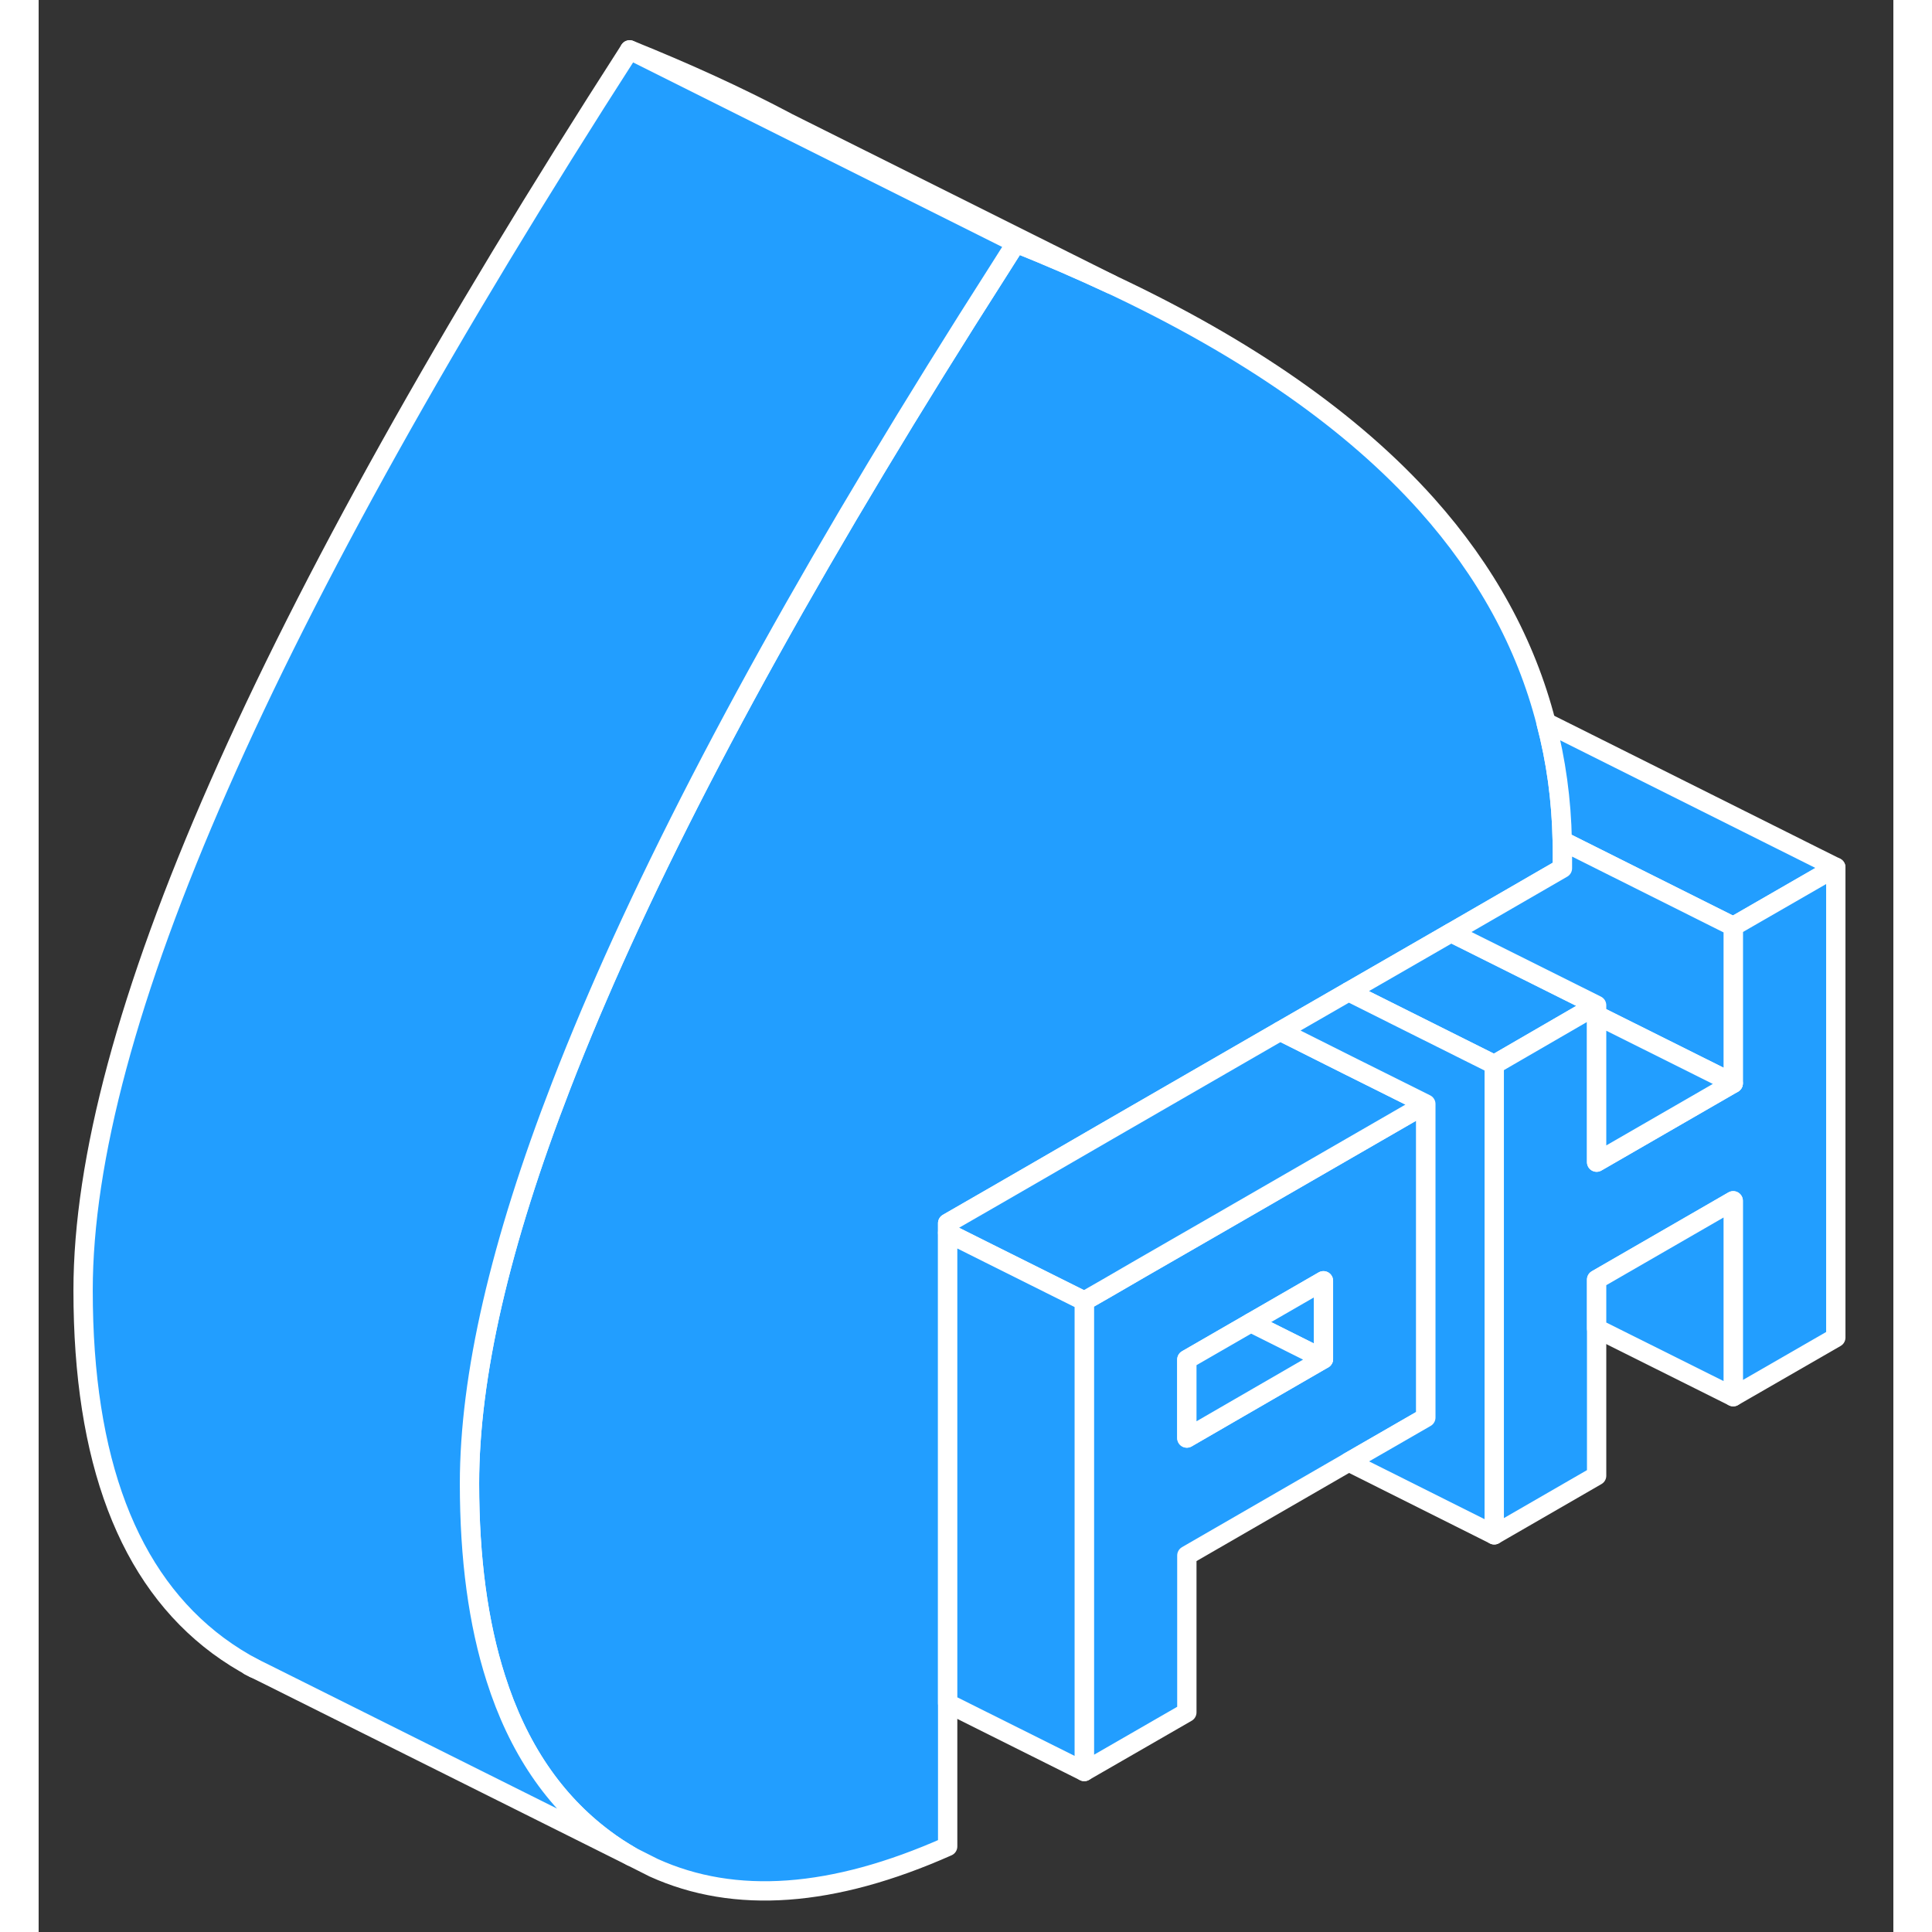 <svg width="48" height="48" viewBox="0 0 96 100" fill="#229EFF" xmlns="http://www.w3.org/2000/svg" stroke-width="1px" stroke-linecap="round" stroke-linejoin="round"><rect x="0" y="0" width="96" height="100" fill="#333333" stroke="none"/><path d="M78.871 44.132V44.942L73.111 48.272L73.021 48.322L72.641 48.542L67.801 51.332L64.261 53.372L55.341 58.522L51.801 60.572L49.551 61.872L47.051 63.312V95.572C41.111 98.212 36.041 98.582 31.831 96.672L30.681 96.092C30.201 95.812 29.731 95.512 29.281 95.172C26.681 93.232 24.801 90.462 23.661 86.862C22.751 84.022 22.301 80.662 22.301 76.792C22.301 71.232 23.881 64.362 27.051 56.182C27.521 54.962 28.031 53.712 28.571 52.432C28.821 51.852 29.071 51.262 29.331 50.672C33.861 40.352 40.661 28.122 49.721 13.952C50.001 13.502 50.301 13.042 50.591 12.582C52.311 13.272 53.951 13.982 55.511 14.712C62.571 18.032 68.011 21.832 71.851 26.122C74.911 29.552 76.971 33.312 78.021 37.392C78.541 39.362 78.821 41.402 78.861 43.522C78.871 43.722 78.871 43.932 78.871 44.132Z" stroke="white" stroke-linejoin="round"/><path d="M80.641 52.032L80.171 52.302L75.341 55.102L73.021 53.942L67.801 51.332L72.641 48.542L73.021 48.322L73.111 48.273L80.641 52.032Z" stroke="white" stroke-linejoin="round"/><path d="M67.711 59.503L60.641 63.583L57.081 65.633L55.341 66.643L54.121 67.343V91.693L59.431 88.633V80.513L67.811 75.673L71.801 73.373V57.143L67.711 59.503ZM66.501 70.343L62.161 72.853L59.431 74.433V70.373L62.741 68.463L66.501 66.293V70.343Z" stroke="white" stroke-linejoin="round"/><path d="M66.501 66.292V70.342L62.741 68.462L66.501 66.292Z" stroke="white" stroke-linejoin="round"/><path d="M66.501 70.342L62.161 72.852L59.431 74.432V70.372L62.741 68.462L66.501 70.342Z" stroke="white" stroke-linejoin="round"/><path d="M71.801 57.142L67.711 59.502L60.641 63.582L57.081 65.632L55.341 66.642L54.121 67.342L49.191 64.882L47.051 63.812V63.312L49.551 61.872L51.801 60.572L55.341 58.522L64.261 53.372L64.981 53.732L67.711 55.102L71.801 57.142Z" stroke="white" stroke-linejoin="round"/><path d="M55.511 14.712C53.951 13.982 52.311 13.272 50.591 12.582L42.891 8.732L30.591 2.582C33.501 3.752 36.191 4.982 38.651 6.282L38.781 6.352L55.511 14.712Z" stroke="white" stroke-linejoin="round"/><path d="M27.051 56.182C23.881 64.362 22.301 71.232 22.301 76.792C22.301 80.662 22.751 84.022 23.661 86.862C24.801 90.462 26.681 93.232 29.281 95.172C29.731 95.512 30.201 95.812 30.681 96.092L11.751 86.642L11.161 86.352C10.511 86.012 9.891 85.622 9.281 85.172C4.631 81.712 2.301 75.582 2.301 66.792C2.301 60.032 4.641 51.322 9.331 40.672C14.011 30.022 21.101 17.332 30.591 2.582L42.891 8.732L50.591 12.582C50.301 13.042 50.001 13.502 49.721 13.952C40.661 28.122 33.861 40.352 29.331 50.672C29.071 51.262 28.821 51.852 28.571 52.432C28.031 53.712 27.521 54.962 27.051 56.182Z" stroke="white" stroke-linejoin="round"/><path d="M11.16 86.353L10.9 86.223" stroke="white" stroke-linejoin="round"/><path d="M93.02 44.893L87.711 47.953L78.861 43.523C78.821 41.403 78.54 39.363 78.02 37.393L93.02 44.893Z" stroke="white" stroke-linejoin="round"/><path d="M93.021 44.893V69.233L87.711 72.293V62.153L80.641 66.233V76.383L75.341 79.443V55.102L80.171 52.303L80.641 52.033V60.153L87.711 56.072V47.953L93.021 44.893Z" stroke="white" stroke-linejoin="round"/><path d="M87.711 47.952V56.072L80.641 52.542V52.032L73.111 48.273L78.871 44.942V44.132C78.871 43.932 78.871 43.722 78.861 43.523L87.711 47.952Z" stroke="white" stroke-linejoin="round"/><path d="M87.711 56.072L80.641 60.152V52.542L87.711 56.072Z" stroke="white" stroke-linejoin="round"/><path d="M75.341 55.102V79.442L67.811 75.672L71.801 73.372V57.142L67.711 55.102L64.981 53.732L64.261 53.372L67.801 51.332L73.021 53.942L75.341 55.102Z" stroke="white" stroke-linejoin="round"/><path d="M87.711 62.152V72.292L80.641 68.763V66.232L87.711 62.152Z" stroke="white" stroke-linejoin="round"/><path d="M54.121 67.343V91.693L47.051 88.163V63.812L49.191 64.883L54.121 67.343Z" stroke="white" stroke-linejoin="round"/></svg>